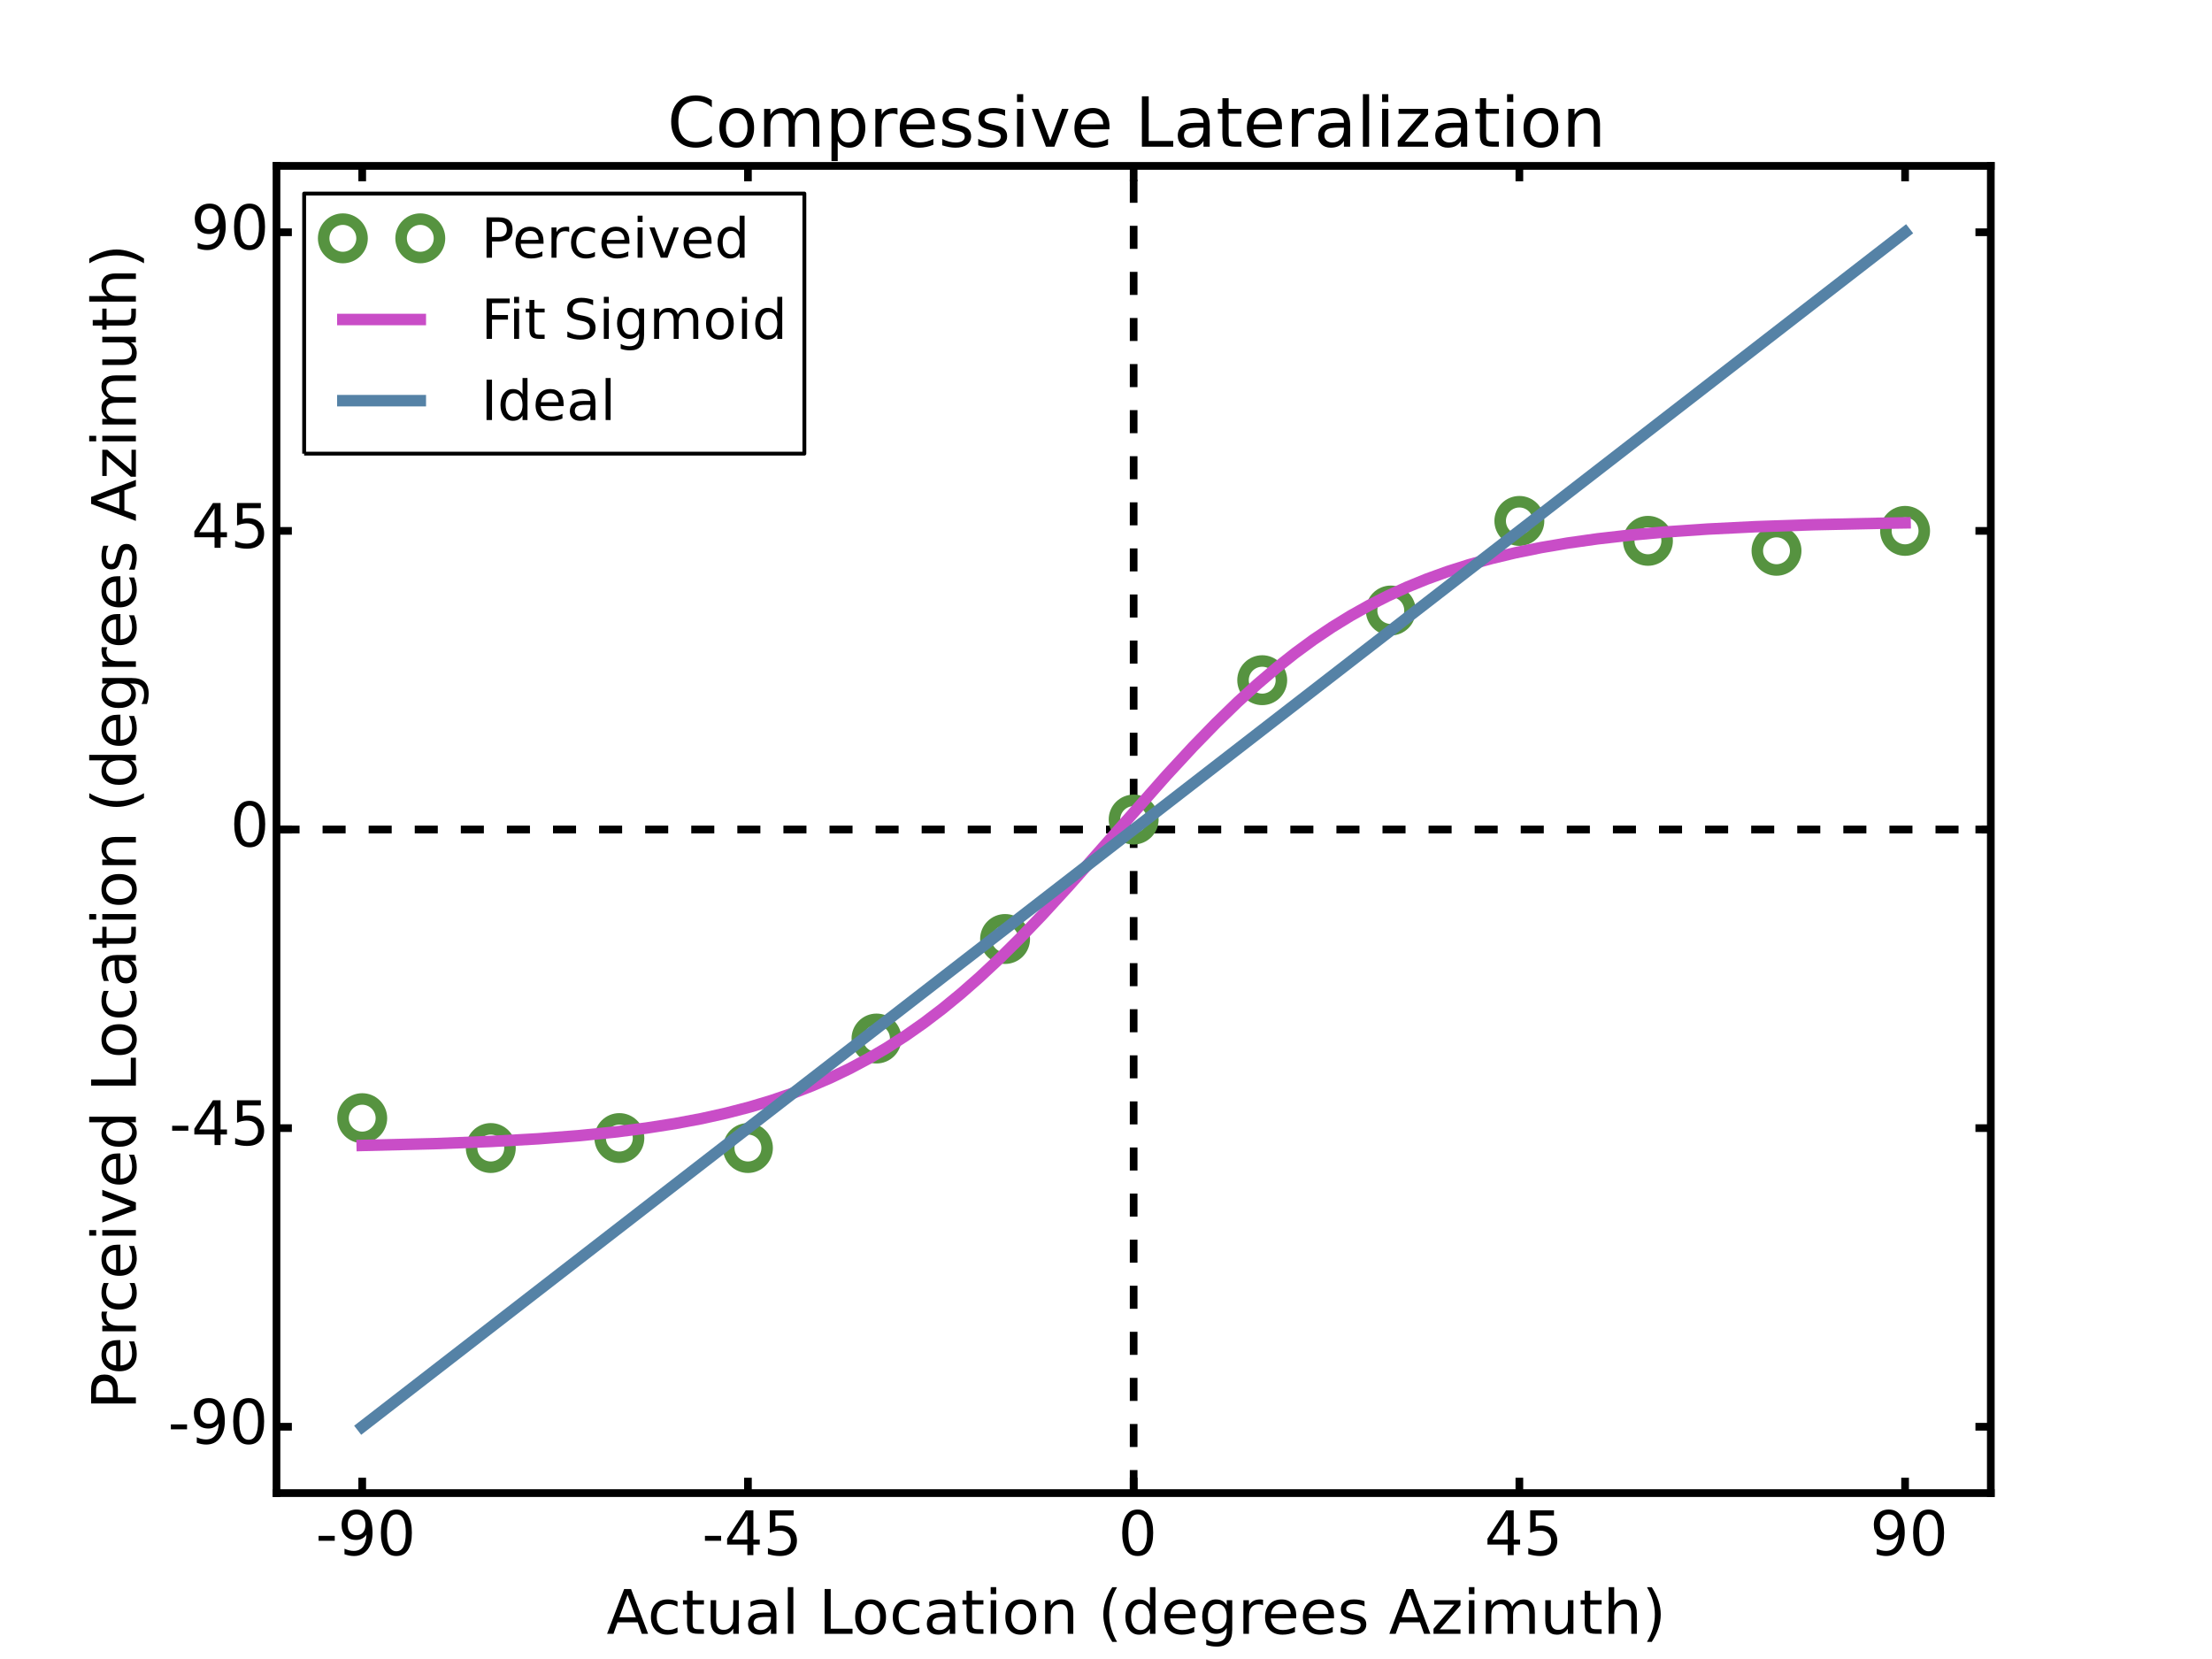 <?xml version="1.0" encoding="UTF-8" standalone="no"?>
<!-- Created with matplotlib (http://matplotlib.org/) -->

<svg
   height="432pt"
   version="1.1"
   viewBox="0 0 576 432"
   width="576pt"
   id="svg598"
   sodipodi:docname="Bilateral_Plot_FitSigmoidalFunction_Compressive.svg"
   inkscape:export-filename="Bilateral_Plot_FitSigmoidalFunction_Compressive.png"
   inkscape:export-xdpi="300"
   inkscape:export-ydpi="300"
   inkscape:version="1.2.1 (9c6d41e410, 2022-07-14)"
   xmlns:inkscape="http://www.inkscape.org/namespaces/inkscape"
   xmlns:sodipodi="http://sodipodi.sourceforge.net/DTD/sodipodi-0.dtd"
   xmlns:xlink="http://www.w3.org/1999/xlink"
   xmlns="http://www.w3.org/2000/svg"
   xmlns:svg="http://www.w3.org/2000/svg">
  <sodipodi:namedview
     id="namedview600"
     pagecolor="#ffffff"
     bordercolor="#000000"
     borderopacity="0.25"
     inkscape:showpageshadow="2"
     inkscape:pageopacity="0.0"
     inkscape:pagecheckerboard="0"
     inkscape:deskcolor="#d1d1d1"
     inkscape:document-units="pt"
     showgrid="false"
     inkscape:zoom="1.3958333"
     inkscape:cx="380.0597"
     inkscape:cy="288.35821"
     inkscape:window-width="1920"
     inkscape:window-height="991"
     inkscape:window-x="-9"
     inkscape:window-y="-9"
     inkscape:window-maximized="1"
     inkscape:current-layer="svg598" />
  <defs
     id="defs4">
    <style
       type="text/css"
       id="style2">
*{stroke-linecap:butt;stroke-linejoin:round;}
  </style>
  </defs>
  <g
     id="figure_1">
    <g
       id="patch_1">
      <path
         d=" M0 432 L576 432 L576 0 L0 0 L0 432"
         style="fill:none;"
         id="path6" />
    </g>
    <g
       id="axes_1">
      <g
         id="patch_2">
        <path
           d=" M72 388.8 L518.4 388.8 L518.4 43.2 L72 43.2 L72 388.8"
           style="fill:none;"
           id="path9" />
      </g>
      <g
         id="LineCollection_1">
        <path
           clip-path="url(#p7ff5b81e1d)"
           d=" M72 216 L518.4 216"
           style="fill:none;stroke:#000000;stroke-dasharray:6,6;stroke-dashoffset:0.0;stroke-width:2.0;"
           id="path12" />
      </g>
      <g
         id="LineCollection_2">
        <path
           clip-path="url(#p7ff5b81e1d)"
           d=" M295.2 388.8 L295.2 43.2"
           style="fill:none;stroke:#000000;stroke-dasharray:6,6;stroke-dashoffset:0.0;stroke-width:2.0;"
           id="path15" />
      </g>
      <g
         id="line2d_1">
        <defs
           id="defs19">
          <path
             d=" M0 5 C1.326 5 2.598 4.473 3.536 3.536 C4.473 2.598 5 1.326 5 0 C5 -1.326 4.473 -2.598 3.536 -3.536 C2.598 -4.473 1.326 -5 0 -5 C-1.326 -5 -2.598 -4.473 -3.536 -3.536 C-4.473 -2.598 -5 -1.326 -5 0 C-5 1.326 -4.473 2.598 -3.536 3.536 C-2.598 4.473 -1.326 5 0 5 z "
             id="ma79a300ce9"
             style="stroke:#569340;stroke-width:3;" />
        </defs>
        <g
           clip-path="url(#p7ff5b81e1d)"
           id="g47">
          <use
             style="fill:none;stroke:#569340;stroke-width:3;"
             x="94.32"
             xlink:href="#ma79a300ce9"
             y="291.168"
             id="use21" />
          <use
             style="fill:none;stroke:#569340;stroke-width:3;"
             x="127.8"
             xlink:href="#ma79a300ce9"
             y="298.944"
             id="use23" />
          <use
             style="fill:none;stroke:#569340;stroke-width:3;"
             x="161.28"
             xlink:href="#ma79a300ce9"
             y="296.352"
             id="use25" />
          <use
             style="fill:none;stroke:#569340;stroke-width:3;"
             x="194.76"
             xlink:href="#ma79a300ce9"
             y="298.944"
             id="use27" />
          <use
             style="fill:none;stroke:#569340;stroke-width:3;"
             x="228.24"
             xlink:href="#ma79a300ce9"
             y="270.432"
             id="use29" />
          <use
             style="fill:none;stroke:#569340;stroke-width:3;"
             x="261.72"
             xlink:href="#ma79a300ce9"
             y="244.512"
             id="use31" />
          <use
             style="fill:none;stroke:#569340;stroke-width:3;"
             x="295.2"
             xlink:href="#ma79a300ce9"
             y="213.408"
             id="use33" />
          <use
             style="fill:none;stroke:#569340;stroke-width:3;"
             x="328.68"
             xlink:href="#ma79a300ce9"
             y="177.12"
             id="use35" />
          <use
             style="fill:none;stroke:#569340;stroke-width:3;"
             x="362.16"
             xlink:href="#ma79a300ce9"
             y="158.976"
             id="use37" />
          <use
             style="fill:none;stroke:#569340;stroke-width:3;"
             x="395.64"
             xlink:href="#ma79a300ce9"
             y="135.648"
             id="use39" />
          <use
             style="fill:none;stroke:#569340;stroke-width:3;"
             x="429.12"
             xlink:href="#ma79a300ce9"
             y="140.832"
             id="use41" />
          <use
             style="fill:none;stroke:#569340;stroke-width:3;"
             x="462.6"
             xlink:href="#ma79a300ce9"
             y="143.424"
             id="use43" />
          <use
             style="fill:none;stroke:#569340;stroke-width:3;"
             x="496.08"
             xlink:href="#ma79a300ce9"
             y="138.24"
             id="use45" />
        </g>
      </g>
      <g
         id="line2d_2">
        <path
           clip-path="url(#p7ff5b81e1d)"
           d=" M94.32 298.271 L113.069 297.81 L127.8 297.236 L140.121 296.542 L150.566 295.741 L159.941 294.803 L168.244 293.752 L175.743 292.585 L182.707 291.279 L189.135 289.85 L195.296 288.249 L200.92 286.561 L206.277 284.73 L211.366 282.767 L216.455 280.567 L221.276 278.245 L226.097 275.677 L230.918 272.849 L235.74 269.749 L240.561 266.369 L245.382 262.702 L250.203 258.749 L255.024 254.517 L260.113 249.758 L265.47 244.449 L271.362 238.299 L278.326 230.692 L287.7 220.088 L303.771 201.89 L310.735 194.368 L316.627 188.313 L322.252 182.852 L327.341 178.214 L332.43 173.881 L337.251 170.067 L342.072 166.54 L346.893 163.297 L351.714 160.331 L356.535 157.631 L361.356 155.186 L366.445 152.862 L371.534 150.787 L376.891 148.847 L382.516 147.056 L388.408 145.424 L394.569 143.953 L401.265 142.592 L408.228 141.404 L415.996 140.31 L424.567 139.337 L433.941 138.5 L444.655 137.77 L457.243 137.145 L472.242 136.634 L490.723 136.237 L496.08 136.155 L496.08 136.155"
           style="fill:none;stroke:#c94dc7;stroke-linecap:square;stroke-width:3;"
           id="path50" />
      </g>
      <g
         id="line2d_3">
        <path
           clip-path="url(#p7ff5b81e1d)"
           d=" M94.32 371.52 L496.08 60.48 L496.08 60.48"
           style="fill:none;stroke:#5582a6;stroke-linecap:square;stroke-width:3;"
           id="path53" />
      </g>
      <g
         id="patch_3">
        <path
           d=" M72 43.2 L518.4 43.2"
           style="fill:none;stroke:#000000;stroke-linecap:square;stroke-linejoin:miter;stroke-width:2.0;"
           id="path56" />
      </g>
      <g
         id="patch_4">
        <path
           d=" M518.4 388.8 L518.4 43.2"
           style="fill:none;stroke:#000000;stroke-linecap:square;stroke-linejoin:miter;stroke-width:2.0;"
           id="path59" />
      </g>
      <g
         id="patch_5">
        <path
           d=" M72 388.8 L518.4 388.8"
           style="fill:none;stroke:#000000;stroke-linecap:square;stroke-linejoin:miter;stroke-width:2.0;"
           id="path62" />
      </g>
      <g
         id="patch_6">
        <path
           d=" M72 388.8 L72 43.2"
           style="fill:none;stroke:#000000;stroke-linecap:square;stroke-linejoin:miter;stroke-width:2.0;"
           id="path65" />
      </g>
      <g
         id="matplotlib.axis_1">
        <g
           id="xtick_1">
          <g
             id="line2d_4">
            <defs
               id="defs69">
              <path
                 d=" M0 0 L0 -4"
                 id="mf865df1f56"
                 style="stroke:#000000;stroke-width:2.0;" />
            </defs>
            <g
               id="g73">
              <use
                 style="stroke:#000000;stroke-width:2.0;"
                 x="94.32"
                 xlink:href="#mf865df1f56"
                 y="388.8"
                 id="use71" />
            </g>
          </g>
          <g
             id="line2d_5">
            <defs
               id="defs77">
              <path
                 d=" M0 0 L0 4"
                 id="m8966a427ea"
                 style="stroke:#000000;stroke-width:2.0;" />
            </defs>
            <g
               id="g81">
              <use
                 style="stroke:#000000;stroke-width:2.0;"
                 x="94.32"
                 xlink:href="#m8966a427ea"
                 y="43.2"
                 id="use79" />
            </g>
          </g>
          <g
             id="text_1">
            <!-- -90 -->
            <defs
               id="defs87">
              <path
                 d=" M31.781 66.406 Q24.172 66.406 20.328 58.906 Q16.5 51.422 16.5 36.375 Q16.5 21.391 20.328 13.891 Q24.172 6.391 31.781 6.391 Q39.453 6.391 43.281 13.891 Q47.125 21.391 47.125 36.375 Q47.125 51.422 43.281 58.906 Q39.453 66.406 31.781 66.406 M31.781 74.219 Q44.047 74.219 50.516 64.516 Q56.984 54.828 56.984 36.375 Q56.984 17.969 50.516 8.266 Q44.047 -1.422 31.781 -1.422 Q19.531 -1.422 13.062 8.266 Q6.594 17.969 6.594 36.375 Q6.594 54.828 13.062 64.516 Q19.531 74.219 31.781 74.219"
                 id="BitstreamVeraSans-Roman-30" />
              <path
                 d=" M10.984 1.516 L10.984 10.5 Q14.703 8.734 18.5 7.812 Q22.312 6.891 25.984 6.891 Q35.75 6.891 40.891 13.453 Q46.047 20.016 46.781 33.406 Q43.953 29.203 39.594 26.953 Q35.25 24.703 29.984 24.703 Q19.047 24.703 12.672 31.312 Q6.297 37.938 6.297 49.422 Q6.297 60.641 12.938 67.422 Q19.578 74.219 30.609 74.219 Q43.266 74.219 49.922 64.516 Q56.594 54.828 56.594 36.375 Q56.594 19.141 48.406 8.859 Q40.234 -1.422 26.422 -1.422 Q22.703 -1.422 18.891 -0.688 Q15.094 0.047 10.984 1.516 M30.609 32.422 Q37.25 32.422 41.125 36.953 Q45.016 41.5 45.016 49.422 Q45.016 57.281 41.125 61.844 Q37.25 66.406 30.609 66.406 Q23.969 66.406 20.094 61.844 Q16.219 57.281 16.219 49.422 Q16.219 41.5 20.094 36.953 Q23.969 32.422 30.609 32.422"
                 id="BitstreamVeraSans-Roman-39" />
              <path
                 d=" M4.891 31.391 L31.203 31.391 L31.203 23.391 L4.891 23.391 z "
                 id="BitstreamVeraSans-Roman-2d" />
            </defs>
            <g
               transform="translate(82.176 404.957)scale(0.16 -0.16)"
               id="g95">
              <use
                 xlink:href="#BitstreamVeraSans-Roman-2d"
                 id="use89" />
              <use
                 x="36.084"
                 xlink:href="#BitstreamVeraSans-Roman-39"
                 id="use91" />
              <use
                 x="99.707"
                 xlink:href="#BitstreamVeraSans-Roman-30"
                 id="use93" />
            </g>
          </g>
        </g>
        <g
           id="xtick_2">
          <g
             id="line2d_6">
            <g
               id="g101">
              <use
                 style="stroke:#000000;stroke-width:2.0;"
                 x="194.76"
                 xlink:href="#mf865df1f56"
                 y="388.8"
                 id="use99" />
            </g>
          </g>
          <g
             id="line2d_7">
            <g
               id="g106">
              <use
                 style="stroke:#000000;stroke-width:2.0;"
                 x="194.76"
                 xlink:href="#m8966a427ea"
                 y="43.2"
                 id="use104" />
            </g>
          </g>
          <g
             id="text_2">
            <!-- -45 -->
            <defs
               id="defs111">
              <path
                 d=" M37.797 64.312 L12.891 25.391 L37.797 25.391 z  M35.203 72.906 L47.609 72.906 L47.609 25.391 L58.016 25.391 L58.016 17.188 L47.609 17.188 L47.609 0 L37.797 0 L37.797 17.188 L4.891 17.188 L4.891 26.703 z "
                 id="BitstreamVeraSans-Roman-34" />
              <path
                 d=" M10.797 72.906 L49.516 72.906 L49.516 64.594 L19.828 64.594 L19.828 46.734 Q21.969 47.469 24.109 47.828 Q26.266 48.188 28.422 48.188 Q40.625 48.188 47.75 41.5 Q54.891 34.812 54.891 23.391 Q54.891 11.625 47.562 5.094 Q40.234 -1.422 26.906 -1.422 Q22.312 -1.422 17.547 -0.641 Q12.797 0.141 7.719 1.703 L7.719 11.625 Q12.109 9.234 16.797 8.062 Q21.484 6.891 26.703 6.891 Q35.156 6.891 40.078 11.328 Q45.016 15.766 45.016 23.391 Q45.016 31 40.078 35.438 Q35.156 39.891 26.703 39.891 Q22.75 39.891 18.812 39.016 Q14.891 38.141 10.797 36.281 z "
                 id="BitstreamVeraSans-Roman-35" />
            </defs>
            <g
               transform="translate(182.784 404.957)scale(0.16 -0.16)"
               id="g119">
              <use
                 xlink:href="#BitstreamVeraSans-Roman-2d"
                 id="use113" />
              <use
                 x="36.084"
                 xlink:href="#BitstreamVeraSans-Roman-34"
                 id="use115" />
              <use
                 x="99.707"
                 xlink:href="#BitstreamVeraSans-Roman-35"
                 id="use117" />
            </g>
          </g>
        </g>
        <g
           id="xtick_3">
          <g
             id="line2d_8">
            <g
               id="g125">
              <use
                 style="stroke:#000000;stroke-width:2.0;"
                 x="295.2"
                 xlink:href="#mf865df1f56"
                 y="388.8"
                 id="use123" />
            </g>
          </g>
          <g
             id="line2d_9">
            <g
               id="g130">
              <use
                 style="stroke:#000000;stroke-width:2.0;"
                 x="295.2"
                 xlink:href="#m8966a427ea"
                 y="43.2"
                 id="use128" />
            </g>
          </g>
          <g
             id="text_3">
            <!-- 0 -->
            <g
               transform="translate(291.169 404.957)scale(0.16 -0.16)"
               id="g135">
              <use
                 xlink:href="#BitstreamVeraSans-Roman-30"
                 id="use133" />
            </g>
          </g>
        </g>
        <g
           id="xtick_4">
          <g
             id="line2d_10">
            <g
               id="g141">
              <use
                 style="stroke:#000000;stroke-width:2.0;"
                 x="395.64"
                 xlink:href="#mf865df1f56"
                 y="388.8"
                 id="use139" />
            </g>
          </g>
          <g
             id="line2d_11">
            <g
               id="g146">
              <use
                 style="stroke:#000000;stroke-width:2.0;"
                 x="395.64"
                 xlink:href="#m8966a427ea"
                 y="43.2"
                 id="use144" />
            </g>
          </g>
          <g
             id="text_4">
            <!-- 45 -->
            <g
               transform="translate(386.55 404.957)scale(0.16 -0.16)"
               id="g153">
              <use
                 xlink:href="#BitstreamVeraSans-Roman-34"
                 id="use149" />
              <use
                 x="63.623"
                 xlink:href="#BitstreamVeraSans-Roman-35"
                 id="use151" />
            </g>
          </g>
        </g>
        <g
           id="xtick_5">
          <g
             id="line2d_12">
            <g
               id="g159">
              <use
                 style="stroke:#000000;stroke-width:2.0;"
                 x="496.08"
                 xlink:href="#mf865df1f56"
                 y="388.8"
                 id="use157" />
            </g>
          </g>
          <g
             id="line2d_13">
            <g
               id="g164">
              <use
                 style="stroke:#000000;stroke-width:2.0;"
                 x="496.08"
                 xlink:href="#m8966a427ea"
                 y="43.2"
                 id="use162" />
            </g>
          </g>
          <g
             id="text_5">
            <!-- 90 -->
            <g
               transform="translate(486.935 404.957)scale(0.16 -0.16)"
               id="g171">
              <use
                 xlink:href="#BitstreamVeraSans-Roman-39"
                 id="use167" />
              <use
                 x="63.623"
                 xlink:href="#BitstreamVeraSans-Roman-30"
                 id="use169" />
            </g>
          </g>
        </g>
        <g
           id="text_6">
          <!-- Actual Location (degrees Azimuth) -->
          <defs
             id="defs196">
            <path
               d=" M5.516 54.688 L48.188 54.688 L48.188 46.484 L14.406 7.172 L48.188 7.172 L48.188 0 L4.297 0 L4.297 8.203 L38.094 47.516 L5.516 47.516 z "
               id="BitstreamVeraSans-Roman-7a" />
            <path
               id="BitstreamVeraSans-Roman-20" />
            <path
               d=" M9.812 72.906 L19.672 72.906 L19.672 8.297 L55.172 8.297 L55.172 0 L9.812 0 z "
               id="BitstreamVeraSans-Roman-4c" />
            <path
               d=" M54.891 33.016 L54.891 0 L45.906 0 L45.906 32.719 Q45.906 40.484 42.875 44.328 Q39.844 48.188 33.797 48.188 Q26.516 48.188 22.312 43.547 Q18.109 38.922 18.109 30.906 L18.109 0 L9.078 0 L9.078 54.688 L18.109 54.688 L18.109 46.188 Q21.344 51.125 25.703 53.562 Q30.078 56 35.797 56 Q45.219 56 50.047 50.172 Q54.891 44.344 54.891 33.016"
               id="BitstreamVeraSans-Roman-6e" />
            <path
               d=" M31 75.875 Q24.469 64.656 21.281 53.656 Q18.109 42.672 18.109 31.391 Q18.109 20.125 21.312 9.062 Q24.516 -2 31 -13.188 L23.188 -13.188 Q15.875 -1.703 12.234 9.375 Q8.594 20.453 8.594 31.391 Q8.594 42.281 12.203 53.312 Q15.828 64.359 23.188 75.875 z "
               id="BitstreamVeraSans-Roman-28" />
            <path
               d=" M30.609 48.391 Q23.391 48.391 19.188 42.75 Q14.984 37.109 14.984 27.297 Q14.984 17.484 19.156 11.844 Q23.344 6.203 30.609 6.203 Q37.797 6.203 41.984 11.859 Q46.188 17.531 46.188 27.297 Q46.188 37.016 41.984 42.703 Q37.797 48.391 30.609 48.391 M30.609 56 Q42.328 56 49.016 48.375 Q55.719 40.766 55.719 27.297 Q55.719 13.875 49.016 6.219 Q42.328 -1.422 30.609 -1.422 Q18.844 -1.422 12.172 6.219 Q5.516 13.875 5.516 27.297 Q5.516 40.766 12.172 48.375 Q18.844 56 30.609 56"
               id="BitstreamVeraSans-Roman-6f" />
            <path
               d=" M9.422 75.984 L18.406 75.984 L18.406 0 L9.422 0 z "
               id="BitstreamVeraSans-Roman-6c" />
            <path
               d=" M44.281 53.078 L44.281 44.578 Q40.484 46.531 36.375 47.5 Q32.281 48.484 27.875 48.484 Q21.188 48.484 17.844 46.438 Q14.5 44.391 14.5 40.281 Q14.5 37.156 16.891 35.375 Q19.281 33.594 26.516 31.984 L29.594 31.297 Q39.156 29.25 43.188 25.516 Q47.219 21.781 47.219 15.094 Q47.219 7.469 41.188 3.016 Q35.156 -1.422 24.609 -1.422 Q20.219 -1.422 15.453 -0.562 Q10.688 0.297 5.422 2 L5.422 11.281 Q10.406 8.688 15.234 7.391 Q20.062 6.109 24.812 6.109 Q31.156 6.109 34.562 8.281 Q37.984 10.453 37.984 14.406 Q37.984 18.062 35.516 20.016 Q33.062 21.969 24.703 23.781 L21.578 24.516 Q13.234 26.266 9.516 29.906 Q5.812 33.547 5.812 39.891 Q5.812 47.609 11.281 51.797 Q16.75 56 26.812 56 Q31.781 56 36.172 55.266 Q40.578 54.547 44.281 53.078"
               id="BitstreamVeraSans-Roman-73" />
            <path
               d=" M8.016 75.875 L15.828 75.875 Q23.141 64.359 26.781 53.312 Q30.422 42.281 30.422 31.391 Q30.422 20.453 26.781 9.375 Q23.141 -1.703 15.828 -13.188 L8.016 -13.188 Q14.5 -2 17.703 9.062 Q20.906 20.125 20.906 31.391 Q20.906 42.672 17.703 53.656 Q14.5 64.656 8.016 75.875"
               id="BitstreamVeraSans-Roman-29" />
            <path
               d=" M9.422 54.688 L18.406 54.688 L18.406 0 L9.422 0 z  M9.422 75.984 L18.406 75.984 L18.406 64.594 L9.422 64.594 z "
               id="BitstreamVeraSans-Roman-69" />
            <path
               d=" M41.109 46.297 Q39.594 47.172 37.812 47.578 Q36.031 48 33.891 48 Q26.266 48 22.188 43.047 Q18.109 38.094 18.109 28.812 L18.109 0 L9.078 0 L9.078 54.688 L18.109 54.688 L18.109 46.188 Q20.953 51.172 25.484 53.578 Q30.031 56 36.531 56 Q37.453 56 38.578 55.875 Q39.703 55.766 41.062 55.516 z "
               id="BitstreamVeraSans-Roman-72" />
            <path
               d=" M34.188 63.188 L20.797 26.906 L47.609 26.906 z  M28.609 72.906 L39.797 72.906 L67.578 0 L57.328 0 L50.688 18.703 L17.828 18.703 L11.188 0 L0.781 0 z "
               id="BitstreamVeraSans-Roman-41" />
            <path
               d=" M52 44.188 Q55.375 50.25 60.062 53.125 Q64.75 56 71.094 56 Q79.641 56 84.281 50.016 Q88.922 44.047 88.922 33.016 L88.922 0 L79.891 0 L79.891 32.719 Q79.891 40.578 77.094 44.375 Q74.312 48.188 68.609 48.188 Q61.625 48.188 57.562 43.547 Q53.516 38.922 53.516 30.906 L53.516 0 L44.484 0 L44.484 32.719 Q44.484 40.625 41.703 44.406 Q38.922 48.188 33.109 48.188 Q26.219 48.188 22.156 43.531 Q18.109 38.875 18.109 30.906 L18.109 0 L9.078 0 L9.078 54.688 L18.109 54.688 L18.109 46.188 Q21.188 51.219 25.484 53.609 Q29.781 56 35.688 56 Q41.656 56 45.828 52.969 Q50 49.953 52 44.188"
               id="BitstreamVeraSans-Roman-6d" />
            <path
               d=" M56.203 29.594 L56.203 25.203 L14.891 25.203 Q15.484 15.922 20.484 11.062 Q25.484 6.203 34.422 6.203 Q39.594 6.203 44.453 7.469 Q49.312 8.734 54.109 11.281 L54.109 2.781 Q49.266 0.734 44.188 -0.344 Q39.109 -1.422 33.891 -1.422 Q20.797 -1.422 13.156 6.188 Q5.516 13.812 5.516 26.812 Q5.516 40.234 12.766 48.109 Q20.016 56 32.328 56 Q43.359 56 49.781 48.891 Q56.203 41.797 56.203 29.594 M47.219 32.234 Q47.125 39.594 43.094 43.984 Q39.062 48.391 32.422 48.391 Q24.906 48.391 20.391 44.141 Q15.875 39.891 15.188 32.172 z "
               id="BitstreamVeraSans-Roman-65" />
            <path
               d=" M45.406 46.391 L45.406 75.984 L54.391 75.984 L54.391 0 L45.406 0 L45.406 8.203 Q42.578 3.328 38.25 0.953 Q33.938 -1.422 27.875 -1.422 Q17.969 -1.422 11.734 6.484 Q5.516 14.406 5.516 27.297 Q5.516 40.188 11.734 48.094 Q17.969 56 27.875 56 Q33.938 56 38.25 53.625 Q42.578 51.266 45.406 46.391 M14.797 27.297 Q14.797 17.391 18.875 11.75 Q22.953 6.109 30.078 6.109 Q37.203 6.109 41.297 11.75 Q45.406 17.391 45.406 27.297 Q45.406 37.203 41.297 42.844 Q37.203 48.484 30.078 48.484 Q22.953 48.484 18.875 42.844 Q14.797 37.203 14.797 27.297"
               id="BitstreamVeraSans-Roman-64" />
            <path
               d=" M18.312 70.219 L18.312 54.688 L36.812 54.688 L36.812 47.703 L18.312 47.703 L18.312 18.016 Q18.312 11.328 20.141 9.422 Q21.969 7.516 27.594 7.516 L36.812 7.516 L36.812 0 L27.594 0 Q17.188 0 13.234 3.875 Q9.281 7.766 9.281 18.016 L9.281 47.703 L2.688 47.703 L2.688 54.688 L9.281 54.688 L9.281 70.219 z "
               id="BitstreamVeraSans-Roman-74" />
            <path
               d=" M8.5 21.578 L8.5 54.688 L17.484 54.688 L17.484 21.922 Q17.484 14.156 20.5 10.266 Q23.531 6.391 29.594 6.391 Q36.859 6.391 41.078 11.031 Q45.312 15.672 45.312 23.688 L45.312 54.688 L54.297 54.688 L54.297 0 L45.312 0 L45.312 8.406 Q42.047 3.422 37.719 1 Q33.406 -1.422 27.688 -1.422 Q18.266 -1.422 13.375 4.438 Q8.5 10.297 8.5 21.578"
               id="BitstreamVeraSans-Roman-75" />
            <path
               d=" M34.281 27.484 Q23.391 27.484 19.188 25 Q14.984 22.516 14.984 16.5 Q14.984 11.719 18.141 8.906 Q21.297 6.109 26.703 6.109 Q34.188 6.109 38.703 11.406 Q43.219 16.703 43.219 25.484 L43.219 27.484 z  M52.203 31.203 L52.203 0 L43.219 0 L43.219 8.297 Q40.141 3.328 35.547 0.953 Q30.953 -1.422 24.312 -1.422 Q15.922 -1.422 10.953 3.297 Q6 8.016 6 15.922 Q6 25.141 12.172 29.828 Q18.359 34.516 30.609 34.516 L43.219 34.516 L43.219 35.406 Q43.219 41.609 39.141 45 Q35.062 48.391 27.688 48.391 Q23 48.391 18.547 47.266 Q14.109 46.141 10.016 43.891 L10.016 52.203 Q14.938 54.109 19.578 55.047 Q24.219 56 28.609 56 Q40.484 56 46.344 49.844 Q52.203 43.703 52.203 31.203"
               id="BitstreamVeraSans-Roman-61" />
            <path
               d=" M45.406 27.984 Q45.406 37.75 41.375 43.109 Q37.359 48.484 30.078 48.484 Q22.859 48.484 18.828 43.109 Q14.797 37.75 14.797 27.984 Q14.797 18.266 18.828 12.891 Q22.859 7.516 30.078 7.516 Q37.359 7.516 41.375 12.891 Q45.406 18.266 45.406 27.984 M54.391 6.781 Q54.391 -7.172 48.188 -13.984 Q42 -20.797 29.203 -20.797 Q24.469 -20.797 20.266 -20.094 Q16.062 -19.391 12.109 -17.922 L12.109 -9.188 Q16.062 -11.328 19.922 -12.344 Q23.781 -13.375 27.781 -13.375 Q36.625 -13.375 41.016 -8.766 Q45.406 -4.156 45.406 5.172 L45.406 9.625 Q42.625 4.781 38.281 2.391 Q33.938 0 27.875 0 Q17.828 0 11.672 7.656 Q5.516 15.328 5.516 27.984 Q5.516 40.672 11.672 48.328 Q17.828 56 27.875 56 Q33.938 56 38.281 53.609 Q42.625 51.219 45.406 46.391 L45.406 54.688 L54.391 54.688 z "
               id="BitstreamVeraSans-Roman-67" />
            <path
               d=" M48.781 52.594 L48.781 44.188 Q44.969 46.297 41.141 47.344 Q37.312 48.391 33.406 48.391 Q24.656 48.391 19.812 42.844 Q14.984 37.312 14.984 27.297 Q14.984 17.281 19.812 11.734 Q24.656 6.203 33.406 6.203 Q37.312 6.203 41.141 7.25 Q44.969 8.297 48.781 10.406 L48.781 2.094 Q45.016 0.344 40.984 -0.531 Q36.969 -1.422 32.422 -1.422 Q20.062 -1.422 12.781 6.344 Q5.516 14.109 5.516 27.297 Q5.516 40.672 12.859 48.328 Q20.219 56 33.016 56 Q37.156 56 41.109 55.141 Q45.062 54.297 48.781 52.594"
               id="BitstreamVeraSans-Roman-63" />
            <path
               d=" M54.891 33.016 L54.891 0 L45.906 0 L45.906 32.719 Q45.906 40.484 42.875 44.328 Q39.844 48.188 33.797 48.188 Q26.516 48.188 22.312 43.547 Q18.109 38.922 18.109 30.906 L18.109 0 L9.078 0 L9.078 75.984 L18.109 75.984 L18.109 46.188 Q21.344 51.125 25.703 53.562 Q30.078 56 35.797 56 Q45.219 56 50.047 50.172 Q54.891 44.344 54.891 33.016"
               id="BitstreamVeraSans-Roman-68" />
          </defs>
          <g
             transform="translate(157.954 425.442)scale(0.16 -0.16)"
             id="g264">
            <use
               xlink:href="#BitstreamVeraSans-Roman-41"
               id="use198" />
            <use
               x="66.658"
               xlink:href="#BitstreamVeraSans-Roman-63"
               id="use200" />
            <use
               x="121.639"
               xlink:href="#BitstreamVeraSans-Roman-74"
               id="use202" />
            <use
               x="160.848"
               xlink:href="#BitstreamVeraSans-Roman-75"
               id="use204" />
            <use
               x="224.227"
               xlink:href="#BitstreamVeraSans-Roman-61"
               id="use206" />
            <use
               x="285.506"
               xlink:href="#BitstreamVeraSans-Roman-6c"
               id="use208" />
            <use
               x="313.289"
               xlink:href="#BitstreamVeraSans-Roman-20"
               id="use210" />
            <use
               x="345.076"
               xlink:href="#BitstreamVeraSans-Roman-4c"
               id="use212" />
            <use
               x="399.039"
               xlink:href="#BitstreamVeraSans-Roman-6f"
               id="use214" />
            <use
               x="460.221"
               xlink:href="#BitstreamVeraSans-Roman-63"
               id="use216" />
            <use
               x="515.201"
               xlink:href="#BitstreamVeraSans-Roman-61"
               id="use218" />
            <use
               x="576.48"
               xlink:href="#BitstreamVeraSans-Roman-74"
               id="use220" />
            <use
               x="615.689"
               xlink:href="#BitstreamVeraSans-Roman-69"
               id="use222" />
            <use
               x="643.473"
               xlink:href="#BitstreamVeraSans-Roman-6f"
               id="use224" />
            <use
               x="704.654"
               xlink:href="#BitstreamVeraSans-Roman-6e"
               id="use226" />
            <use
               x="768.033"
               xlink:href="#BitstreamVeraSans-Roman-20"
               id="use228" />
            <use
               x="799.82"
               xlink:href="#BitstreamVeraSans-Roman-28"
               id="use230" />
            <use
               x="838.834"
               xlink:href="#BitstreamVeraSans-Roman-64"
               id="use232" />
            <use
               x="902.311"
               xlink:href="#BitstreamVeraSans-Roman-65"
               id="use234" />
            <use
               x="963.834"
               xlink:href="#BitstreamVeraSans-Roman-67"
               id="use236" />
            <use
               x="1027.311"
               xlink:href="#BitstreamVeraSans-Roman-72"
               id="use238" />
            <use
               x="1066.174"
               xlink:href="#BitstreamVeraSans-Roman-65"
               id="use240" />
            <use
               x="1127.697"
               xlink:href="#BitstreamVeraSans-Roman-65"
               id="use242" />
            <use
               x="1189.221"
               xlink:href="#BitstreamVeraSans-Roman-73"
               id="use244" />
            <use
               x="1241.32"
               xlink:href="#BitstreamVeraSans-Roman-20"
               id="use246" />
            <use
               x="1273.107"
               xlink:href="#BitstreamVeraSans-Roman-41"
               id="use248" />
            <use
               x="1341.516"
               xlink:href="#BitstreamVeraSans-Roman-7a"
               id="use250" />
            <use
               x="1394.006"
               xlink:href="#BitstreamVeraSans-Roman-69"
               id="use252" />
            <use
               x="1421.789"
               xlink:href="#BitstreamVeraSans-Roman-6d"
               id="use254" />
            <use
               x="1519.201"
               xlink:href="#BitstreamVeraSans-Roman-75"
               id="use256" />
            <use
               x="1582.58"
               xlink:href="#BitstreamVeraSans-Roman-74"
               id="use258" />
            <use
               x="1621.789"
               xlink:href="#BitstreamVeraSans-Roman-68"
               id="use260" />
            <use
               x="1685.168"
               xlink:href="#BitstreamVeraSans-Roman-29"
               id="use262" />
          </g>
        </g>
      </g>
      <g
         id="matplotlib.axis_2">
        <g
           id="ytick_1">
          <g
             id="line2d_14">
            <defs
               id="defs269">
              <path
                 d=" M0 0 L4 0"
                 id="m4929513ef5"
                 style="stroke:#000000;stroke-width:2.0;" />
            </defs>
            <g
               id="g273">
              <use
                 style="stroke:#000000;stroke-width:2.0;"
                 x="72.0"
                 xlink:href="#m4929513ef5"
                 y="371.52"
                 id="use271" />
            </g>
          </g>
          <g
             id="line2d_15">
            <defs
               id="defs277">
              <path
                 d=" M0 0 L-4 0"
                 id="m2d8364e8e1"
                 style="stroke:#000000;stroke-width:2.0;" />
            </defs>
            <g
               id="g281">
              <use
                 style="stroke:#000000;stroke-width:2.0;"
                 x="518.4"
                 xlink:href="#m2d8364e8e1"
                 y="371.52"
                 id="use279" />
            </g>
          </g>
          <g
             id="text_7">
            <!-- -90 -->
            <g
               transform="translate(43.712 375.935)scale(0.16 -0.16)"
               id="g290">
              <use
                 xlink:href="#BitstreamVeraSans-Roman-2d"
                 id="use284" />
              <use
                 x="36.084"
                 xlink:href="#BitstreamVeraSans-Roman-39"
                 id="use286" />
              <use
                 x="99.707"
                 xlink:href="#BitstreamVeraSans-Roman-30"
                 id="use288" />
            </g>
          </g>
        </g>
        <g
           id="ytick_2">
          <g
             id="line2d_16">
            <g
               id="g296">
              <use
                 style="stroke:#000000;stroke-width:2.0;"
                 x="72.0"
                 xlink:href="#m4929513ef5"
                 y="293.76"
                 id="use294" />
            </g>
          </g>
          <g
             id="line2d_17">
            <g
               id="g301">
              <use
                 style="stroke:#000000;stroke-width:2.0;"
                 x="518.4"
                 xlink:href="#m2d8364e8e1"
                 y="293.76"
                 id="use299" />
            </g>
          </g>
          <g
             id="text_8">
            <!-- -45 -->
            <g
               transform="translate(44.047 298.175)scale(0.16 -0.16)"
               id="g310">
              <use
                 xlink:href="#BitstreamVeraSans-Roman-2d"
                 id="use304" />
              <use
                 x="36.084"
                 xlink:href="#BitstreamVeraSans-Roman-34"
                 id="use306" />
              <use
                 x="99.707"
                 xlink:href="#BitstreamVeraSans-Roman-35"
                 id="use308" />
            </g>
          </g>
        </g>
        <g
           id="ytick_3">
          <g
             id="line2d_18">
            <g
               id="g316">
              <use
                 style="stroke:#000000;stroke-width:2.0;"
                 x="72.0"
                 xlink:href="#m4929513ef5"
                 y="216.0"
                 id="use314" />
            </g>
          </g>
          <g
             id="line2d_19">
            <g
               id="g321">
              <use
                 style="stroke:#000000;stroke-width:2.0;"
                 x="518.4"
                 xlink:href="#m2d8364e8e1"
                 y="216.0"
                 id="use319" />
            </g>
          </g>
          <g
             id="text_9">
            <!-- 0 -->
            <g
               transform="translate(59.938 220.415)scale(0.16 -0.16)"
               id="g326">
              <use
                 xlink:href="#BitstreamVeraSans-Roman-30"
                 id="use324" />
            </g>
          </g>
        </g>
        <g
           id="ytick_4">
          <g
             id="line2d_20">
            <g
               id="g332">
              <use
                 style="stroke:#000000;stroke-width:2.0;"
                 x="72.0"
                 xlink:href="#m4929513ef5"
                 y="138.24"
                 id="use330" />
            </g>
          </g>
          <g
             id="line2d_21">
            <g
               id="g337">
              <use
                 style="stroke:#000000;stroke-width:2.0;"
                 x="518.4"
                 xlink:href="#m2d8364e8e1"
                 y="138.24"
                 id="use335" />
            </g>
          </g>
          <g
             id="text_10">
            <!-- 45 -->
            <g
               transform="translate(49.82 142.655)scale(0.16 -0.16)"
               id="g344">
              <use
                 xlink:href="#BitstreamVeraSans-Roman-34"
                 id="use340" />
              <use
                 x="63.623"
                 xlink:href="#BitstreamVeraSans-Roman-35"
                 id="use342" />
            </g>
          </g>
        </g>
        <g
           id="ytick_5">
          <g
             id="line2d_22">
            <g
               id="g350">
              <use
                 style="stroke:#000000;stroke-width:2.0;"
                 x="72.0"
                 xlink:href="#m4929513ef5"
                 y="60.48"
                 id="use348" />
            </g>
          </g>
          <g
             id="line2d_23">
            <g
               id="g355">
              <use
                 style="stroke:#000000;stroke-width:2.0;"
                 x="518.4"
                 xlink:href="#m2d8364e8e1"
                 y="60.48"
                 id="use353" />
            </g>
          </g>
          <g
             id="text_11">
            <!-- 90 -->
            <g
               transform="translate(49.71 64.895)scale(0.16 -0.16)"
               id="g362">
              <use
                 xlink:href="#BitstreamVeraSans-Roman-39"
                 id="use358" />
              <use
                 x="63.623"
                 xlink:href="#BitstreamVeraSans-Roman-30"
                 id="use360" />
            </g>
          </g>
        </g>
        <g
           id="text_12">
          <!-- Perceived Location (degrees Azimuth) -->
          <defs
             id="defs368">
            <path
               d=" M19.672 64.797 L19.672 37.406 L32.078 37.406 Q38.969 37.406 42.719 40.969 Q46.484 44.531 46.484 51.125 Q46.484 57.672 42.719 61.234 Q38.969 64.797 32.078 64.797 z  M9.812 72.906 L32.078 72.906 Q44.344 72.906 50.609 67.359 Q56.891 61.812 56.891 51.125 Q56.891 40.328 50.609 34.812 Q44.344 29.297 32.078 29.297 L19.672 29.297 L19.672 0 L9.812 0 z "
               id="BitstreamVeraSans-Roman-50" />
            <path
               d=" M2.984 54.688 L12.5 54.688 L29.594 8.797 L46.688 54.688 L56.203 54.688 L35.688 0 L23.484 0 z "
               id="BitstreamVeraSans-Roman-76" />
          </defs>
          <g
             transform="translate(35.385 367.029)rotate(-90.0)scale(0.16 -0.16)"
             id="g442">
            <use
               xlink:href="#BitstreamVeraSans-Roman-50"
               id="use370" />
            <use
               x="56.678"
               xlink:href="#BitstreamVeraSans-Roman-65"
               id="use372" />
            <use
               x="118.201"
               xlink:href="#BitstreamVeraSans-Roman-72"
               id="use374" />
            <use
               x="157.064"
               xlink:href="#BitstreamVeraSans-Roman-63"
               id="use376" />
            <use
               x="212.045"
               xlink:href="#BitstreamVeraSans-Roman-65"
               id="use378" />
            <use
               x="273.568"
               xlink:href="#BitstreamVeraSans-Roman-69"
               id="use380" />
            <use
               x="301.352"
               xlink:href="#BitstreamVeraSans-Roman-76"
               id="use382" />
            <use
               x="360.531"
               xlink:href="#BitstreamVeraSans-Roman-65"
               id="use384" />
            <use
               x="422.055"
               xlink:href="#BitstreamVeraSans-Roman-64"
               id="use386" />
            <use
               x="485.531"
               xlink:href="#BitstreamVeraSans-Roman-20"
               id="use388" />
            <use
               x="517.318"
               xlink:href="#BitstreamVeraSans-Roman-4c"
               id="use390" />
            <use
               x="571.281"
               xlink:href="#BitstreamVeraSans-Roman-6f"
               id="use392" />
            <use
               x="632.463"
               xlink:href="#BitstreamVeraSans-Roman-63"
               id="use394" />
            <use
               x="687.443"
               xlink:href="#BitstreamVeraSans-Roman-61"
               id="use396" />
            <use
               x="748.723"
               xlink:href="#BitstreamVeraSans-Roman-74"
               id="use398" />
            <use
               x="787.932"
               xlink:href="#BitstreamVeraSans-Roman-69"
               id="use400" />
            <use
               x="815.715"
               xlink:href="#BitstreamVeraSans-Roman-6f"
               id="use402" />
            <use
               x="876.896"
               xlink:href="#BitstreamVeraSans-Roman-6e"
               id="use404" />
            <use
               x="940.275"
               xlink:href="#BitstreamVeraSans-Roman-20"
               id="use406" />
            <use
               x="972.062"
               xlink:href="#BitstreamVeraSans-Roman-28"
               id="use408" />
            <use
               x="1011.076"
               xlink:href="#BitstreamVeraSans-Roman-64"
               id="use410" />
            <use
               x="1074.553"
               xlink:href="#BitstreamVeraSans-Roman-65"
               id="use412" />
            <use
               x="1136.076"
               xlink:href="#BitstreamVeraSans-Roman-67"
               id="use414" />
            <use
               x="1199.553"
               xlink:href="#BitstreamVeraSans-Roman-72"
               id="use416" />
            <use
               x="1238.416"
               xlink:href="#BitstreamVeraSans-Roman-65"
               id="use418" />
            <use
               x="1299.939"
               xlink:href="#BitstreamVeraSans-Roman-65"
               id="use420" />
            <use
               x="1361.463"
               xlink:href="#BitstreamVeraSans-Roman-73"
               id="use422" />
            <use
               x="1413.562"
               xlink:href="#BitstreamVeraSans-Roman-20"
               id="use424" />
            <use
               x="1445.35"
               xlink:href="#BitstreamVeraSans-Roman-41"
               id="use426" />
            <use
               x="1513.758"
               xlink:href="#BitstreamVeraSans-Roman-7a"
               id="use428" />
            <use
               x="1566.248"
               xlink:href="#BitstreamVeraSans-Roman-69"
               id="use430" />
            <use
               x="1594.031"
               xlink:href="#BitstreamVeraSans-Roman-6d"
               id="use432" />
            <use
               x="1691.443"
               xlink:href="#BitstreamVeraSans-Roman-75"
               id="use434" />
            <use
               x="1754.822"
               xlink:href="#BitstreamVeraSans-Roman-74"
               id="use436" />
            <use
               x="1794.031"
               xlink:href="#BitstreamVeraSans-Roman-68"
               id="use438" />
            <use
               x="1857.41"
               xlink:href="#BitstreamVeraSans-Roman-29"
               id="use440" />
          </g>
        </g>
      </g>
      <g
         id="text_13">
        <!-- Compressive Lateralization -->
        <defs
           id="defs448">
          <path
             d=" M64.406 67.281 L64.406 56.891 Q59.422 61.531 53.781 63.812 Q48.141 66.109 41.797 66.109 Q29.297 66.109 22.656 58.469 Q16.016 50.828 16.016 36.375 Q16.016 21.969 22.656 14.328 Q29.297 6.688 41.797 6.688 Q48.141 6.688 53.781 8.984 Q59.422 11.281 64.406 15.922 L64.406 5.609 Q59.234 2.094 53.438 0.328 Q47.656 -1.422 41.219 -1.422 Q24.656 -1.422 15.125 8.703 Q5.609 18.844 5.609 36.375 Q5.609 53.953 15.125 64.078 Q24.656 74.219 41.219 74.219 Q47.75 74.219 53.531 72.484 Q59.328 70.75 64.406 67.281"
             id="BitstreamVeraSans-Roman-43" />
          <path
             d=" M18.109 8.203 L18.109 -20.797 L9.078 -20.797 L9.078 54.688 L18.109 54.688 L18.109 46.391 Q20.953 51.266 25.266 53.625 Q29.594 56 35.594 56 Q45.562 56 51.781 48.094 Q58.016 40.188 58.016 27.297 Q58.016 14.406 51.781 6.484 Q45.562 -1.422 35.594 -1.422 Q29.594 -1.422 25.266 0.953 Q20.953 3.328 18.109 8.203 M48.688 27.297 Q48.688 37.203 44.609 42.844 Q40.531 48.484 33.406 48.484 Q26.266 48.484 22.188 42.844 Q18.109 37.203 18.109 27.297 Q18.109 17.391 22.188 11.75 Q26.266 6.109 33.406 6.109 Q40.531 6.109 44.609 11.75 Q48.688 17.391 48.688 27.297"
             id="BitstreamVeraSans-Roman-70" />
        </defs>
        <g
           transform="translate(173.765 38.2)scale(0.18 -0.18)"
           id="g502">
          <use
             xlink:href="#BitstreamVeraSans-Roman-43"
             id="use450" />
          <use
             x="69.824"
             xlink:href="#BitstreamVeraSans-Roman-6f"
             id="use452" />
          <use
             x="131.006"
             xlink:href="#BitstreamVeraSans-Roman-6d"
             id="use454" />
          <use
             x="228.418"
             xlink:href="#BitstreamVeraSans-Roman-70"
             id="use456" />
          <use
             x="291.895"
             xlink:href="#BitstreamVeraSans-Roman-72"
             id="use458" />
          <use
             x="330.758"
             xlink:href="#BitstreamVeraSans-Roman-65"
             id="use460" />
          <use
             x="392.281"
             xlink:href="#BitstreamVeraSans-Roman-73"
             id="use462" />
          <use
             x="444.381"
             xlink:href="#BitstreamVeraSans-Roman-73"
             id="use464" />
          <use
             x="496.48"
             xlink:href="#BitstreamVeraSans-Roman-69"
             id="use466" />
          <use
             x="524.264"
             xlink:href="#BitstreamVeraSans-Roman-76"
             id="use468" />
          <use
             x="583.443"
             xlink:href="#BitstreamVeraSans-Roman-65"
             id="use470" />
          <use
             x="644.967"
             xlink:href="#BitstreamVeraSans-Roman-20"
             id="use472" />
          <use
             x="676.754"
             xlink:href="#BitstreamVeraSans-Roman-4c"
             id="use474" />
          <use
             x="732.467"
             xlink:href="#BitstreamVeraSans-Roman-61"
             id="use476" />
          <use
             x="793.746"
             xlink:href="#BitstreamVeraSans-Roman-74"
             id="use478" />
          <use
             x="832.955"
             xlink:href="#BitstreamVeraSans-Roman-65"
             id="use480" />
          <use
             x="894.479"
             xlink:href="#BitstreamVeraSans-Roman-72"
             id="use482" />
          <use
             x="935.592"
             xlink:href="#BitstreamVeraSans-Roman-61"
             id="use484" />
          <use
             x="996.871"
             xlink:href="#BitstreamVeraSans-Roman-6c"
             id="use486" />
          <use
             x="1024.654"
             xlink:href="#BitstreamVeraSans-Roman-69"
             id="use488" />
          <use
             x="1052.438"
             xlink:href="#BitstreamVeraSans-Roman-7a"
             id="use490" />
          <use
             x="1104.928"
             xlink:href="#BitstreamVeraSans-Roman-61"
             id="use492" />
          <use
             x="1166.207"
             xlink:href="#BitstreamVeraSans-Roman-74"
             id="use494" />
          <use
             x="1205.416"
             xlink:href="#BitstreamVeraSans-Roman-69"
             id="use496" />
          <use
             x="1233.199"
             xlink:href="#BitstreamVeraSans-Roman-6f"
             id="use498" />
          <use
             x="1294.381"
             xlink:href="#BitstreamVeraSans-Roman-6e"
             id="use500" />
        </g>
      </g>
      <g
         id="legend_1">
        <g
           id="patch_7">
          <path
             d=" M79.2 118.129 L209.455 118.129 L209.455 50.4 L79.2 50.4 L79.2 118.129"
             style="fill:none;stroke:#000000;stroke-linejoin:miter;"
             id="path505" />
        </g>
        <g
           id="line2d_24" />
        <g
           id="line2d_25">
          <g
             id="g513">
            <use
               style="fill:none;stroke:#569340;stroke-width:3;"
               x="89.28"
               xlink:href="#ma79a300ce9"
               y="62.062"
               id="use509" />
            <use
               style="fill:none;stroke:#569340;stroke-width:3;"
               x="109.44"
               xlink:href="#ma79a300ce9"
               y="62.062"
               id="use511" />
          </g>
        </g>
        <g
           id="text_14">
          <!-- Perceived -->
          <g
             transform="translate(125.28 67.102)scale(0.144 -0.144)"
             id="g534">
            <use
               xlink:href="#BitstreamVeraSans-Roman-50"
               id="use516" />
            <use
               x="56.678"
               xlink:href="#BitstreamVeraSans-Roman-65"
               id="use518" />
            <use
               x="118.201"
               xlink:href="#BitstreamVeraSans-Roman-72"
               id="use520" />
            <use
               x="157.064"
               xlink:href="#BitstreamVeraSans-Roman-63"
               id="use522" />
            <use
               x="212.045"
               xlink:href="#BitstreamVeraSans-Roman-65"
               id="use524" />
            <use
               x="273.568"
               xlink:href="#BitstreamVeraSans-Roman-69"
               id="use526" />
            <use
               x="301.352"
               xlink:href="#BitstreamVeraSans-Roman-76"
               id="use528" />
            <use
               x="360.531"
               xlink:href="#BitstreamVeraSans-Roman-65"
               id="use530" />
            <use
               x="422.055"
               xlink:href="#BitstreamVeraSans-Roman-64"
               id="use532" />
          </g>
        </g>
        <g
           id="line2d_26">
          <path
             d=" M89.28 83.198 L109.44 83.198"
             style="fill:none;stroke:#c94dc7;stroke-linecap:square;stroke-width:3;"
             id="path537" />
        </g>
        <g
           id="line2d_27" />
        <g
           id="text_15">
          <!-- Fit Sigmoid -->
          <defs
             id="defs543">
            <path
               d=" M9.812 72.906 L51.703 72.906 L51.703 64.594 L19.672 64.594 L19.672 43.109 L48.578 43.109 L48.578 34.812 L19.672 34.812 L19.672 0 L9.812 0 z "
               id="BitstreamVeraSans-Roman-46" />
            <path
               d=" M53.516 70.516 L53.516 60.891 Q47.906 63.578 42.922 64.891 Q37.938 66.219 33.297 66.219 Q25.25 66.219 20.875 63.094 Q16.5 59.969 16.5 54.203 Q16.5 49.359 19.406 46.891 Q22.312 44.438 30.422 42.922 L36.375 41.703 Q47.406 39.594 52.656 34.297 Q57.906 29 57.906 20.125 Q57.906 9.516 50.797 4.047 Q43.703 -1.422 29.984 -1.422 Q24.812 -1.422 18.969 -0.25 Q13.141 0.922 6.891 3.219 L6.891 13.375 Q12.891 10.016 18.656 8.297 Q24.422 6.594 29.984 6.594 Q38.422 6.594 43.016 9.906 Q47.609 13.234 47.609 19.391 Q47.609 24.75 44.312 27.781 Q41.016 30.812 33.5 32.328 L27.484 33.5 Q16.453 35.688 11.516 40.375 Q6.594 45.062 6.594 53.422 Q6.594 63.094 13.406 68.656 Q20.219 74.219 32.172 74.219 Q37.312 74.219 42.625 73.281 Q47.953 72.359 53.516 70.516"
               id="BitstreamVeraSans-Roman-53" />
          </defs>
          <g
             transform="translate(125.28 88.238)scale(0.144 -0.144)"
             id="g567">
            <use
               xlink:href="#BitstreamVeraSans-Roman-46"
               id="use545" />
            <use
               x="50.27"
               xlink:href="#BitstreamVeraSans-Roman-69"
               id="use547" />
            <use
               x="78.053"
               xlink:href="#BitstreamVeraSans-Roman-74"
               id="use549" />
            <use
               x="117.262"
               xlink:href="#BitstreamVeraSans-Roman-20"
               id="use551" />
            <use
               x="149.049"
               xlink:href="#BitstreamVeraSans-Roman-53"
               id="use553" />
            <use
               x="212.525"
               xlink:href="#BitstreamVeraSans-Roman-69"
               id="use555" />
            <use
               x="240.309"
               xlink:href="#BitstreamVeraSans-Roman-67"
               id="use557" />
            <use
               x="303.785"
               xlink:href="#BitstreamVeraSans-Roman-6d"
               id="use559" />
            <use
               x="401.197"
               xlink:href="#BitstreamVeraSans-Roman-6f"
               id="use561" />
            <use
               x="462.379"
               xlink:href="#BitstreamVeraSans-Roman-69"
               id="use563" />
            <use
               x="490.162"
               xlink:href="#BitstreamVeraSans-Roman-64"
               id="use565" />
          </g>
        </g>
        <g
           id="line2d_28">
          <path
             d=" M89.28 104.335 L109.44 104.335"
             style="fill:none;stroke:#5582a6;stroke-linecap:square;stroke-width:3;"
             id="path570" />
        </g>
        <g
           id="line2d_29" />
        <g
           id="text_16">
          <!-- Ideal -->
          <defs
             id="defs575">
            <path
               d=" M9.812 72.906 L19.672 72.906 L19.672 0 L9.812 0 z "
               id="BitstreamVeraSans-Roman-49" />
          </defs>
          <g
             transform="translate(125.28 109.375)scale(0.144 -0.144)"
             id="g587">
            <use
               xlink:href="#BitstreamVeraSans-Roman-49"
               id="use577" />
            <use
               x="29.492"
               xlink:href="#BitstreamVeraSans-Roman-64"
               id="use579" />
            <use
               x="92.969"
               xlink:href="#BitstreamVeraSans-Roman-65"
               id="use581" />
            <use
               x="154.492"
               xlink:href="#BitstreamVeraSans-Roman-61"
               id="use583" />
            <use
               x="215.771"
               xlink:href="#BitstreamVeraSans-Roman-6c"
               id="use585" />
          </g>
        </g>
      </g>
    </g>
  </g>
  <defs
     id="defs596">
    <clipPath
       id="p7ff5b81e1d">
      <rect
         height="345.6"
         width="446.4"
         x="72.0"
         y="43.2"
         id="rect593" />
    </clipPath>
  </defs>
</svg>
